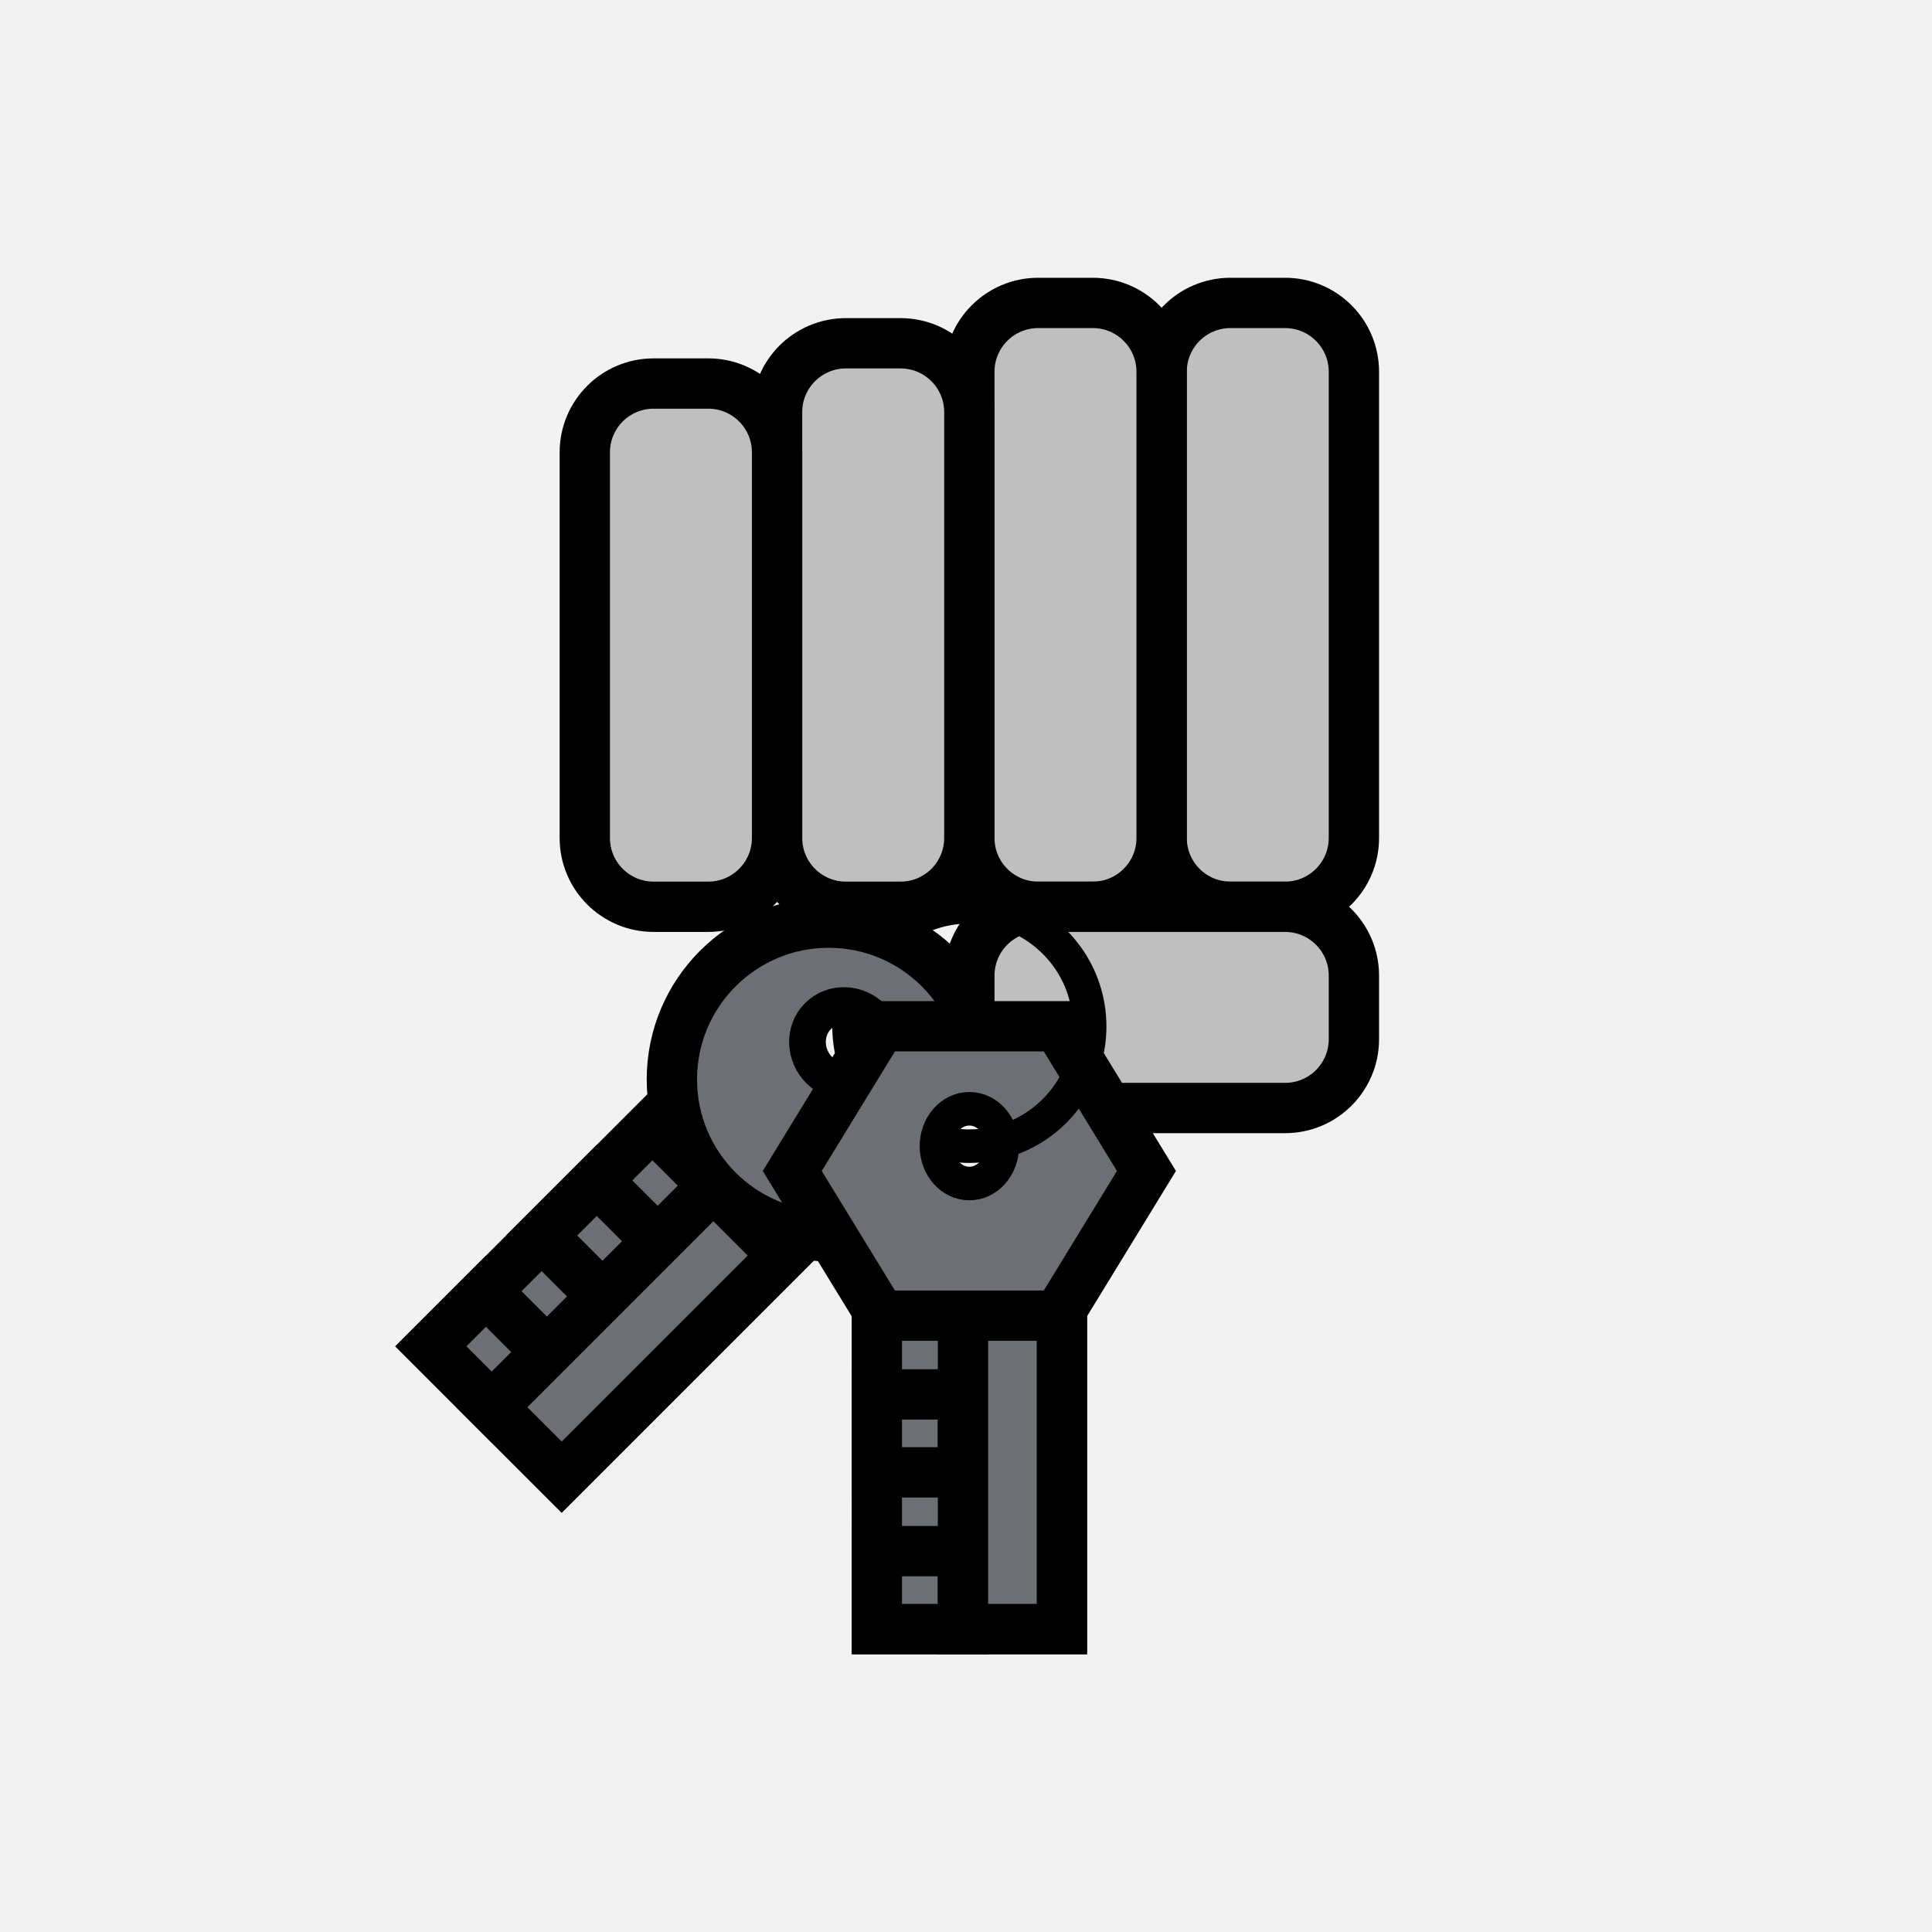 <?xml version="1.0" encoding="utf-8"?>
<!-- Generator: Adobe Adobe Illustrator 24.2.0, SVG Export Plug-In . SVG Version: 6.00 Build 0)  -->
<svg version="1.1" id="Layer_2" xmlns="http://www.w3.org/2000/svg" xmlns:xlink="http://www.w3.org/1999/xlink" x="0px" y="0px"
	 width="1152px" height="1152px" viewBox="0 0 1152 1152" style="enable-background:new 0 0 1152 1152;" xml:space="preserve">
<style type="text/css">
	.st0{fill:#F2F2F2;}
	.st1{fill:#BFBFBF;stroke:#000000;stroke-width:30;stroke-miterlimit:10;}
	.st2{fill:#6C6F73;stroke:#000000;stroke-width:30;stroke-miterlimit:10;}
	.st3{fill:#F2F2F2;stroke:#000000;stroke-width:21.877;stroke-miterlimit:10;}
	.st4{fill:#F2F2F2;stroke:#000000;stroke-width:20;stroke-miterlimit:10;}
	.st5{fill:none;stroke:#000000;stroke-width:20;stroke-miterlimit:10;}
</style>
<g id="Layer_3">
	<rect class="st0" width="1152" height="1152"/>
</g>
<path class="st1" d="M692.65,499.66V221.65c0-22.66,18.37-41.02,41.02-41.02h32.6c22.66,0,41.02,18.37,41.02,41.02v278.01
	c0,22.66-18.37,41.02-41.02,41.02h-32.6C711.02,540.68,692.65,522.32,692.65,499.66z"/>
<path class="st1" d="M578,499.66V221.65c0-22.66,18.37-41.02,41.02-41.02h32.6c22.66,0,41.02,18.37,41.02,41.02v278.01
	c0,22.66-18.37,41.02-41.02,41.02h-32.6C596.37,540.68,578,522.32,578,499.66z"/>
<path class="st1" d="M463.35,499.66V245.71c0-22.66,18.37-41.02,41.02-41.02h32.6c22.66,0,41.02,18.37,41.02,41.02v253.95
	c0,22.66-18.37,41.02-41.02,41.02h-32.6C481.72,540.68,463.35,522.32,463.35,499.66z"/>
<path class="st1" d="M348.7,499.66V269.71c0-22.66,18.37-41.02,41.02-41.02h32.6c22.66,0,41.02,18.37,41.02,41.02v229.95
	c0,22.66-18.37,41.02-41.02,41.02h-32.6C367.07,540.68,348.7,522.32,348.7,499.66z"/>
<path class="st1" d="M766.27,660.68H619.02c-22.66,0-41.02-18.37-41.02-41.02v-37.95c0-22.66,18.37-41.02,41.02-41.02h147.25
	c22.66,0,41.02,18.37,41.02,41.02v37.95C807.3,642.32,788.93,660.68,766.27,660.68z"/>
<rect x="522.83" y="784.49" class="st2" width="110.35" height="186.89"/>
<rect x="522.83" y="924.89" class="st2" width="51.38" height="46.48"/>
<rect x="522.83" y="831.45" class="st2" width="51.38" height="46.48"/>
<rect x="574.2" y="784.49" class="st2" width="58.97" height="186.89"/>
<g>
	
		<rect x="306.76" y="682.39" transform="matrix(0.707 0.707 -0.707 0.707 654.603 -28.688)" class="st2" width="110.35" height="186.89"/>
	
		<rect x="265.75" y="781.38" transform="matrix(0.707 0.707 -0.707 0.707 654.315 29.588)" class="st2" width="51.38" height="46.48"/>
	
		<rect x="331.83" y="715.31" transform="matrix(0.707 0.707 -0.707 0.707 626.946 -36.486)" class="st2" width="51.38" height="46.48"/>
	
		<rect x="350.61" y="700.55" transform="matrix(0.707 0.707 -0.707 0.707 672.767 -36.211)" class="st2" width="58.97" height="186.89"/>
	<circle class="st2" cx="494.12" cy="643.64" r="93.5"/>
	
		<ellipse transform="matrix(0.707 -0.707 0.707 0.707 -292.395 539.033)" class="st3" cx="504.47" cy="622.47" rx="22.29" ry="23.47"/>
</g>
<polygon class="st2" points="630.8,611.95 525.2,611.95 472.4,698.22 525.2,784.49 630.8,784.49 683.6,698.22 "/>
<ellipse class="st4" cx="578" cy="683.42" rx="19.62" ry="22.29"/>
<path class="st5" d="M558.52,680.75h0.01c6.19,1.74,12.72,2.67,19.47,2.67c0.25,0,0.51,0,0.76-0.01c6.48-0.06,12.75-0.98,18.71-2.66
	h0.01c12.82-3.58,24.19-10.63,33.01-20.07c6.59-7.03,11.76-15.38,15.07-24.61c2.7-7.5,4.17-15.59,4.17-24.02
	c0-31.22-20.15-57.76-48.22-67.45h-0.01c-7.36-2.54-15.27-3.92-23.5-3.92c-17.82,0-34.12,6.47-46.66,17.17"/>
<path class="st5" d="M506.68,604.43c-0.27,2.5-0.41,5.04-0.41,7.62c0,8.43,1.47,16.52,4.17,24.02c0.98,2.75,2.14,5.43,3.45,8.01"/>
</svg>
